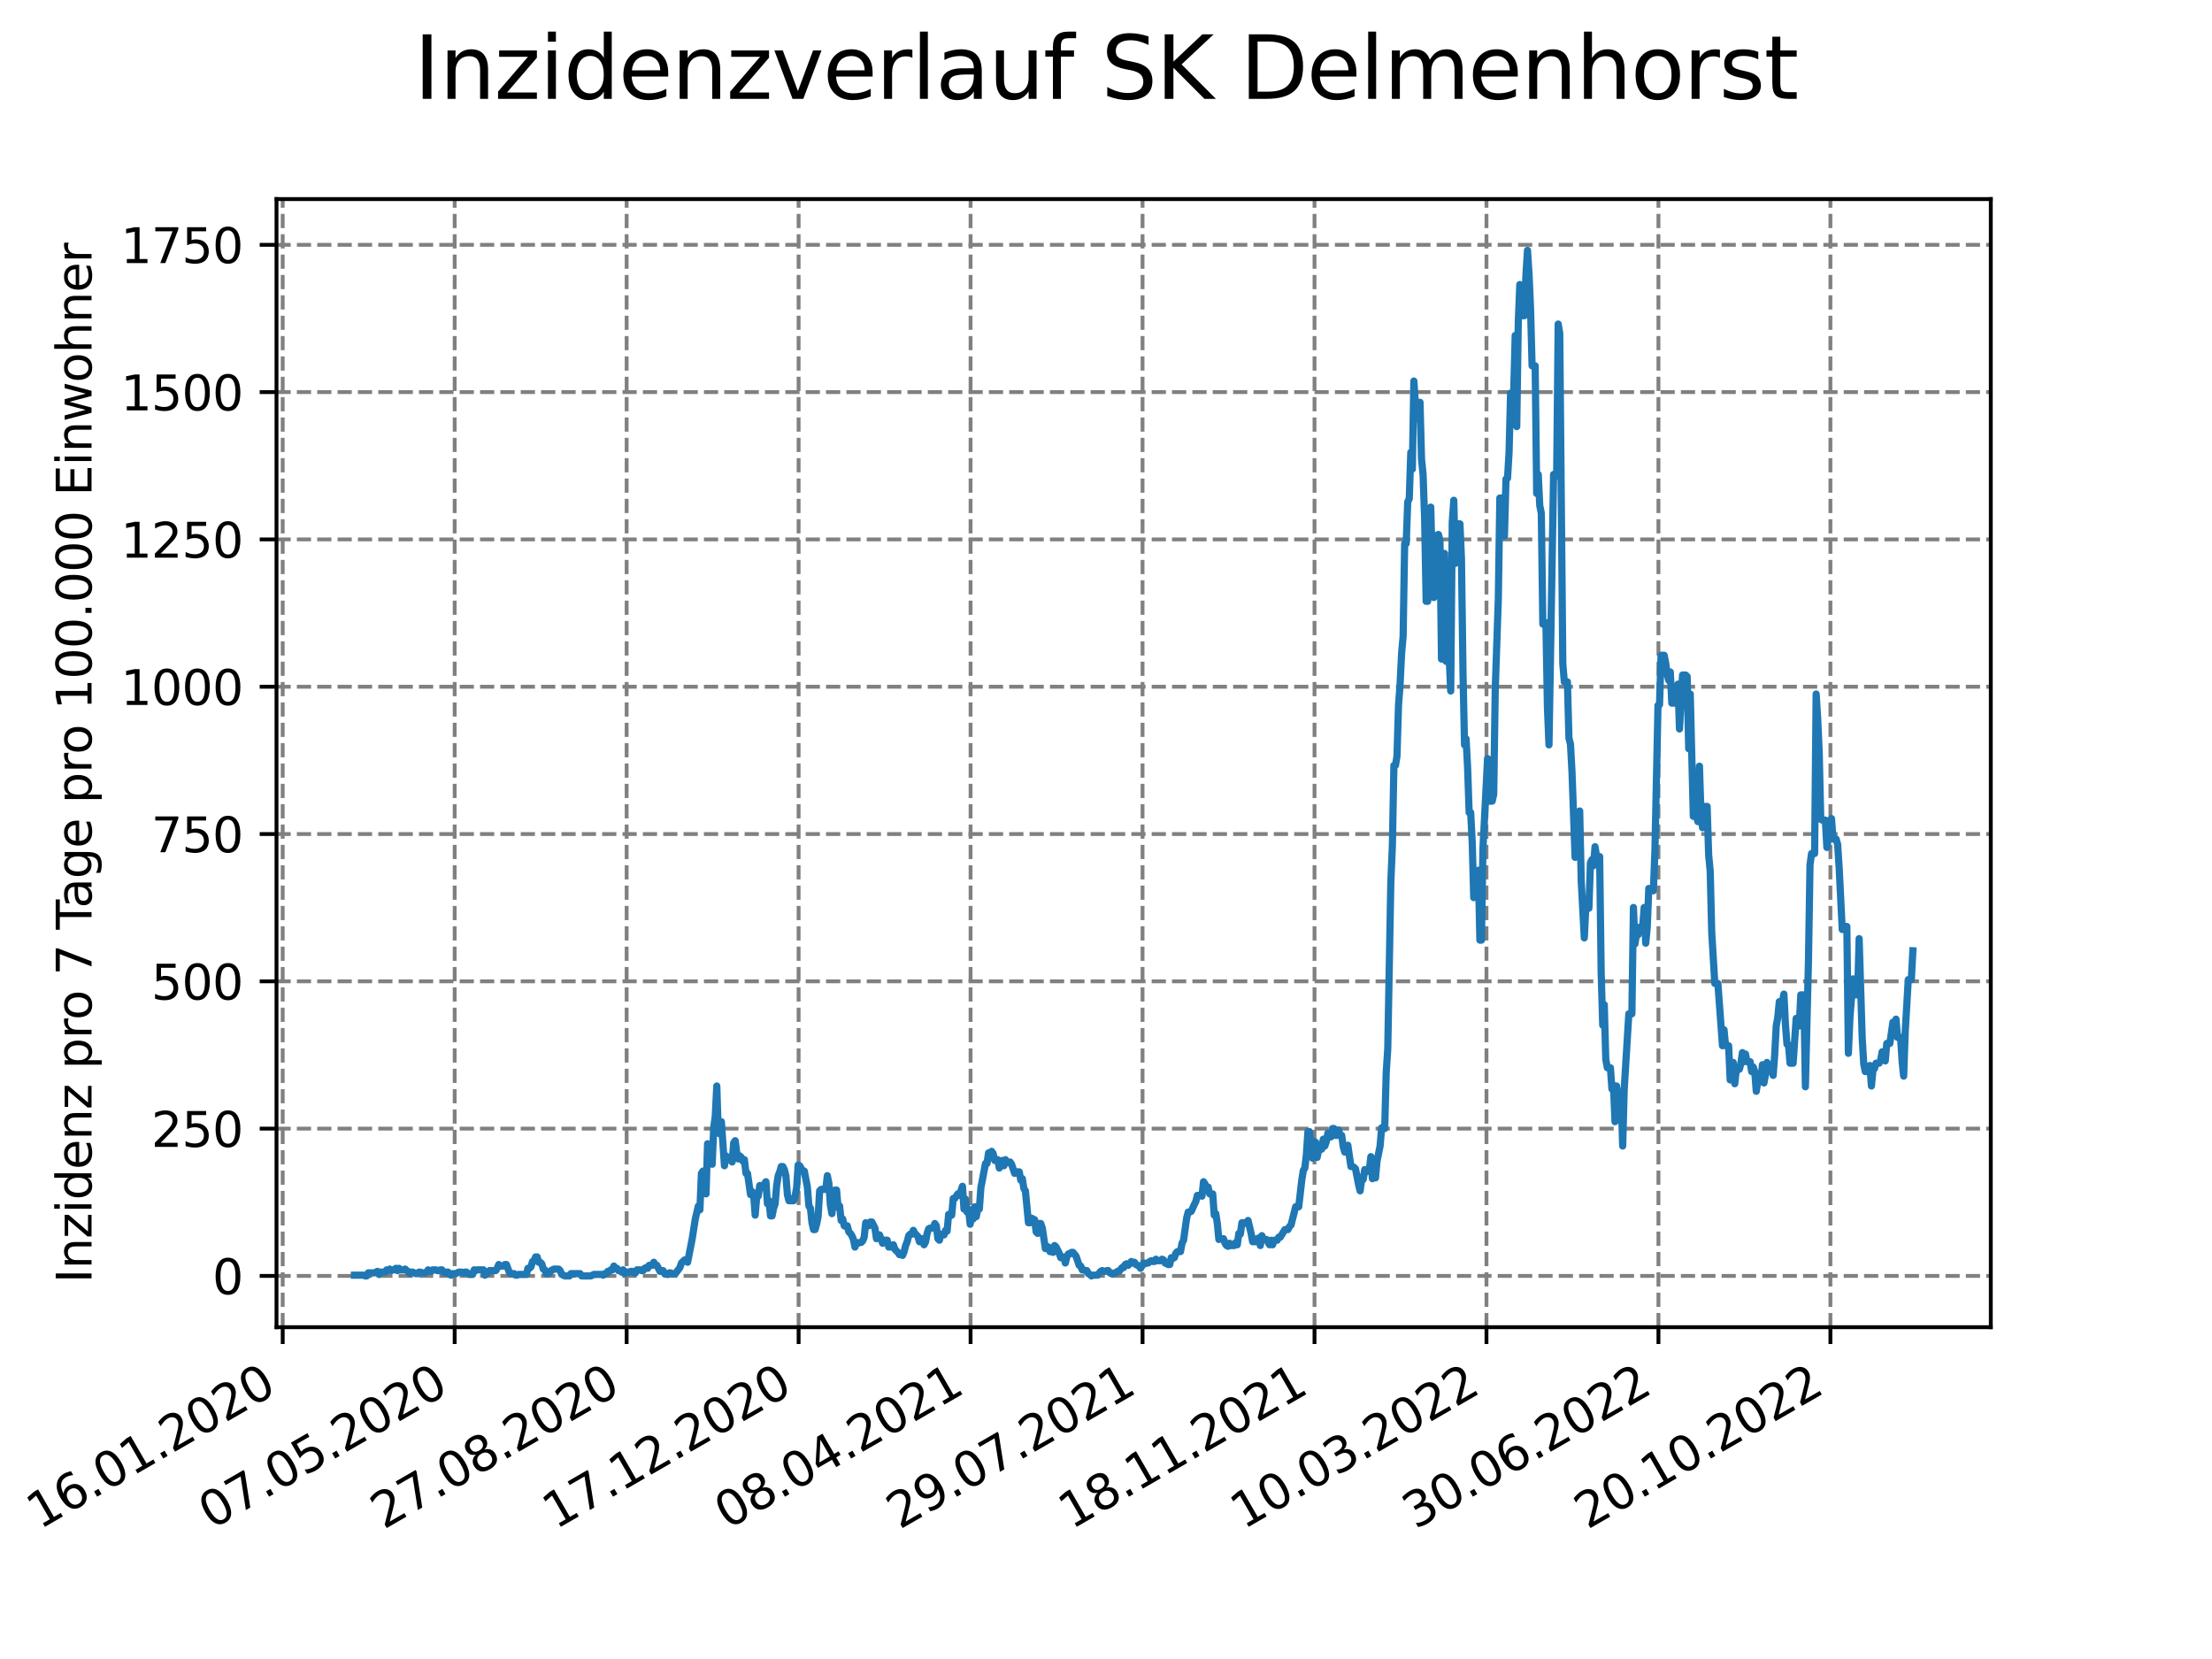 <?xml version="1.0" encoding="utf-8" standalone="no"?>
<!DOCTYPE svg PUBLIC "-//W3C//DTD SVG 1.1//EN"
  "http://www.w3.org/Graphics/SVG/1.1/DTD/svg11.dtd">
<svg xmlns:xlink="http://www.w3.org/1999/xlink" width="460.8pt" height="345.6pt" viewBox="0 0 460.8 345.6" xmlns="http://www.w3.org/2000/svg" version="1.1">
 <defs>
  <style type="text/css">*{stroke-linejoin: round; stroke-linecap: butt}</style>
 </defs>
 <g id="figure_1">
  <g id="patch_1">
   <path d="M 0 345.6 
L 460.8 345.6 
L 460.8 0 
L 0 0 
z
" style="fill: #ffffff"/>
  </g>
  <g id="axes_1">
   <g id="patch_2">
    <path d="M 57.6 276.48 
L 414.72 276.48 
L 414.72 41.472 
L 57.6 41.472 
z
" style="fill: #ffffff"/>
   </g>
   <g id="matplotlib.axis_1">
    <g id="xtick_1">
     <g id="line2d_1">
      <path d="M 58.893 276.48 
L 58.893 41.472 
" clip-path="url(#p936c7d62c9)" style="fill: none; stroke-dasharray: 2.96,1.28; stroke-dashoffset: 0; stroke: #808080; stroke-width: 0.8"/>
     </g>
     <g id="line2d_2">
      <defs>
       <path id="meb4034db98" d="M 0 0 
L 0 3.5 
" style="stroke: #000000; stroke-width: 0.8"/>
      </defs>
      <g>
       <use xlink:href="#meb4034db98" x="58.893" y="276.48" style="stroke: #000000; stroke-width: 0.8"/>
      </g>
     </g>
     <g id="text_1">
      <!-- 16.01.2020 -->
      <g transform="translate(8.268 318.689) rotate(-30) scale(0.1 -0.1)">
       <defs>
        <path id="DejaVuSans-31" d="M 794 531 
L 1825 531 
L 1825 4091 
L 703 3866 
L 703 4441 
L 1819 4666 
L 2450 4666 
L 2450 531 
L 3481 531 
L 3481 0 
L 794 0 
L 794 531 
z
" transform="scale(0.016)"/>
        <path id="DejaVuSans-36" d="M 2113 2584 
Q 1688 2584 1439 2293 
Q 1191 2003 1191 1497 
Q 1191 994 1439 701 
Q 1688 409 2113 409 
Q 2538 409 2786 701 
Q 3034 994 3034 1497 
Q 3034 2003 2786 2293 
Q 2538 2584 2113 2584 
z
M 3366 4563 
L 3366 3988 
Q 3128 4100 2886 4159 
Q 2644 4219 2406 4219 
Q 1781 4219 1451 3797 
Q 1122 3375 1075 2522 
Q 1259 2794 1537 2939 
Q 1816 3084 2150 3084 
Q 2853 3084 3261 2657 
Q 3669 2231 3669 1497 
Q 3669 778 3244 343 
Q 2819 -91 2113 -91 
Q 1303 -91 875 529 
Q 447 1150 447 2328 
Q 447 3434 972 4092 
Q 1497 4750 2381 4750 
Q 2619 4750 2861 4703 
Q 3103 4656 3366 4563 
z
" transform="scale(0.016)"/>
        <path id="DejaVuSans-2e" d="M 684 794 
L 1344 794 
L 1344 0 
L 684 0 
L 684 794 
z
" transform="scale(0.016)"/>
        <path id="DejaVuSans-30" d="M 2034 4250 
Q 1547 4250 1301 3770 
Q 1056 3291 1056 2328 
Q 1056 1369 1301 889 
Q 1547 409 2034 409 
Q 2525 409 2770 889 
Q 3016 1369 3016 2328 
Q 3016 3291 2770 3770 
Q 2525 4250 2034 4250 
z
M 2034 4750 
Q 2819 4750 3233 4129 
Q 3647 3509 3647 2328 
Q 3647 1150 3233 529 
Q 2819 -91 2034 -91 
Q 1250 -91 836 529 
Q 422 1150 422 2328 
Q 422 3509 836 4129 
Q 1250 4750 2034 4750 
z
" transform="scale(0.016)"/>
        <path id="DejaVuSans-32" d="M 1228 531 
L 3431 531 
L 3431 0 
L 469 0 
L 469 531 
Q 828 903 1448 1529 
Q 2069 2156 2228 2338 
Q 2531 2678 2651 2914 
Q 2772 3150 2772 3378 
Q 2772 3750 2511 3984 
Q 2250 4219 1831 4219 
Q 1534 4219 1204 4116 
Q 875 4013 500 3803 
L 500 4441 
Q 881 4594 1212 4672 
Q 1544 4750 1819 4750 
Q 2544 4750 2975 4387 
Q 3406 4025 3406 3419 
Q 3406 3131 3298 2873 
Q 3191 2616 2906 2266 
Q 2828 2175 2409 1742 
Q 1991 1309 1228 531 
z
" transform="scale(0.016)"/>
       </defs>
       <use xlink:href="#DejaVuSans-31"/>
       <use xlink:href="#DejaVuSans-36" x="63.623"/>
       <use xlink:href="#DejaVuSans-2e" x="127.246"/>
       <use xlink:href="#DejaVuSans-30" x="159.033"/>
       <use xlink:href="#DejaVuSans-31" x="222.656"/>
       <use xlink:href="#DejaVuSans-2e" x="286.279"/>
       <use xlink:href="#DejaVuSans-32" x="318.066"/>
       <use xlink:href="#DejaVuSans-30" x="381.689"/>
       <use xlink:href="#DejaVuSans-32" x="445.312"/>
       <use xlink:href="#DejaVuSans-30" x="508.936"/>
      </g>
     </g>
    </g>
    <g id="xtick_2">
     <g id="line2d_3">
      <path d="M 94.717 276.48 
L 94.717 41.472 
" clip-path="url(#p936c7d62c9)" style="fill: none; stroke-dasharray: 2.96,1.28; stroke-dashoffset: 0; stroke: #808080; stroke-width: 0.8"/>
     </g>
     <g id="line2d_4">
      <g>
       <use xlink:href="#meb4034db98" x="94.717" y="276.48" style="stroke: #000000; stroke-width: 0.8"/>
      </g>
     </g>
     <g id="text_2">
      <!-- 07.05.2020 -->
      <g transform="translate(44.091 318.689) rotate(-30) scale(0.1 -0.1)">
       <defs>
        <path id="DejaVuSans-37" d="M 525 4666 
L 3525 4666 
L 3525 4397 
L 1831 0 
L 1172 0 
L 2766 4134 
L 525 4134 
L 525 4666 
z
" transform="scale(0.016)"/>
        <path id="DejaVuSans-35" d="M 691 4666 
L 3169 4666 
L 3169 4134 
L 1269 4134 
L 1269 2991 
Q 1406 3038 1543 3061 
Q 1681 3084 1819 3084 
Q 2600 3084 3056 2656 
Q 3513 2228 3513 1497 
Q 3513 744 3044 326 
Q 2575 -91 1722 -91 
Q 1428 -91 1123 -41 
Q 819 9 494 109 
L 494 744 
Q 775 591 1075 516 
Q 1375 441 1709 441 
Q 2250 441 2565 725 
Q 2881 1009 2881 1497 
Q 2881 1984 2565 2268 
Q 2250 2553 1709 2553 
Q 1456 2553 1204 2497 
Q 953 2441 691 2322 
L 691 4666 
z
" transform="scale(0.016)"/>
       </defs>
       <use xlink:href="#DejaVuSans-30"/>
       <use xlink:href="#DejaVuSans-37" x="63.623"/>
       <use xlink:href="#DejaVuSans-2e" x="127.246"/>
       <use xlink:href="#DejaVuSans-30" x="159.033"/>
       <use xlink:href="#DejaVuSans-35" x="222.656"/>
       <use xlink:href="#DejaVuSans-2e" x="286.279"/>
       <use xlink:href="#DejaVuSans-32" x="318.066"/>
       <use xlink:href="#DejaVuSans-30" x="381.689"/>
       <use xlink:href="#DejaVuSans-32" x="445.312"/>
       <use xlink:href="#DejaVuSans-30" x="508.936"/>
      </g>
     </g>
    </g>
    <g id="xtick_3">
     <g id="line2d_5">
      <path d="M 130.541 276.48 
L 130.541 41.472 
" clip-path="url(#p936c7d62c9)" style="fill: none; stroke-dasharray: 2.96,1.28; stroke-dashoffset: 0; stroke: #808080; stroke-width: 0.8"/>
     </g>
     <g id="line2d_6">
      <g>
       <use xlink:href="#meb4034db98" x="130.541" y="276.48" style="stroke: #000000; stroke-width: 0.8"/>
      </g>
     </g>
     <g id="text_3">
      <!-- 27.08.2020 -->
      <g transform="translate(79.915 318.689) rotate(-30) scale(0.1 -0.1)">
       <defs>
        <path id="DejaVuSans-38" d="M 2034 2216 
Q 1584 2216 1326 1975 
Q 1069 1734 1069 1313 
Q 1069 891 1326 650 
Q 1584 409 2034 409 
Q 2484 409 2743 651 
Q 3003 894 3003 1313 
Q 3003 1734 2745 1975 
Q 2488 2216 2034 2216 
z
M 1403 2484 
Q 997 2584 770 2862 
Q 544 3141 544 3541 
Q 544 4100 942 4425 
Q 1341 4750 2034 4750 
Q 2731 4750 3128 4425 
Q 3525 4100 3525 3541 
Q 3525 3141 3298 2862 
Q 3072 2584 2669 2484 
Q 3125 2378 3379 2068 
Q 3634 1759 3634 1313 
Q 3634 634 3220 271 
Q 2806 -91 2034 -91 
Q 1263 -91 848 271 
Q 434 634 434 1313 
Q 434 1759 690 2068 
Q 947 2378 1403 2484 
z
M 1172 3481 
Q 1172 3119 1398 2916 
Q 1625 2713 2034 2713 
Q 2441 2713 2670 2916 
Q 2900 3119 2900 3481 
Q 2900 3844 2670 4047 
Q 2441 4250 2034 4250 
Q 1625 4250 1398 4047 
Q 1172 3844 1172 3481 
z
" transform="scale(0.016)"/>
       </defs>
       <use xlink:href="#DejaVuSans-32"/>
       <use xlink:href="#DejaVuSans-37" x="63.623"/>
       <use xlink:href="#DejaVuSans-2e" x="127.246"/>
       <use xlink:href="#DejaVuSans-30" x="159.033"/>
       <use xlink:href="#DejaVuSans-38" x="222.656"/>
       <use xlink:href="#DejaVuSans-2e" x="286.279"/>
       <use xlink:href="#DejaVuSans-32" x="318.066"/>
       <use xlink:href="#DejaVuSans-30" x="381.689"/>
       <use xlink:href="#DejaVuSans-32" x="445.312"/>
       <use xlink:href="#DejaVuSans-30" x="508.936"/>
      </g>
     </g>
    </g>
    <g id="xtick_4">
     <g id="line2d_7">
      <path d="M 166.365 276.48 
L 166.365 41.472 
" clip-path="url(#p936c7d62c9)" style="fill: none; stroke-dasharray: 2.96,1.28; stroke-dashoffset: 0; stroke: #808080; stroke-width: 0.8"/>
     </g>
     <g id="line2d_8">
      <g>
       <use xlink:href="#meb4034db98" x="166.365" y="276.48" style="stroke: #000000; stroke-width: 0.8"/>
      </g>
     </g>
     <g id="text_4">
      <!-- 17.12.2020 -->
      <g transform="translate(115.739 318.689) rotate(-30) scale(0.1 -0.1)">
       <use xlink:href="#DejaVuSans-31"/>
       <use xlink:href="#DejaVuSans-37" x="63.623"/>
       <use xlink:href="#DejaVuSans-2e" x="127.246"/>
       <use xlink:href="#DejaVuSans-31" x="159.033"/>
       <use xlink:href="#DejaVuSans-32" x="222.656"/>
       <use xlink:href="#DejaVuSans-2e" x="286.279"/>
       <use xlink:href="#DejaVuSans-32" x="318.066"/>
       <use xlink:href="#DejaVuSans-30" x="381.689"/>
       <use xlink:href="#DejaVuSans-32" x="445.312"/>
       <use xlink:href="#DejaVuSans-30" x="508.936"/>
      </g>
     </g>
    </g>
    <g id="xtick_5">
     <g id="line2d_9">
      <path d="M 202.189 276.48 
L 202.189 41.472 
" clip-path="url(#p936c7d62c9)" style="fill: none; stroke-dasharray: 2.96,1.28; stroke-dashoffset: 0; stroke: #808080; stroke-width: 0.8"/>
     </g>
     <g id="line2d_10">
      <g>
       <use xlink:href="#meb4034db98" x="202.189" y="276.48" style="stroke: #000000; stroke-width: 0.8"/>
      </g>
     </g>
     <g id="text_5">
      <!-- 08.04.2021 -->
      <g transform="translate(151.563 318.689) rotate(-30) scale(0.1 -0.1)">
       <defs>
        <path id="DejaVuSans-34" d="M 2419 4116 
L 825 1625 
L 2419 1625 
L 2419 4116 
z
M 2253 4666 
L 3047 4666 
L 3047 1625 
L 3713 1625 
L 3713 1100 
L 3047 1100 
L 3047 0 
L 2419 0 
L 2419 1100 
L 313 1100 
L 313 1709 
L 2253 4666 
z
" transform="scale(0.016)"/>
       </defs>
       <use xlink:href="#DejaVuSans-30"/>
       <use xlink:href="#DejaVuSans-38" x="63.623"/>
       <use xlink:href="#DejaVuSans-2e" x="127.246"/>
       <use xlink:href="#DejaVuSans-30" x="159.033"/>
       <use xlink:href="#DejaVuSans-34" x="222.656"/>
       <use xlink:href="#DejaVuSans-2e" x="286.279"/>
       <use xlink:href="#DejaVuSans-32" x="318.066"/>
       <use xlink:href="#DejaVuSans-30" x="381.689"/>
       <use xlink:href="#DejaVuSans-32" x="445.312"/>
       <use xlink:href="#DejaVuSans-31" x="508.936"/>
      </g>
     </g>
    </g>
    <g id="xtick_6">
     <g id="line2d_11">
      <path d="M 238.013 276.48 
L 238.013 41.472 
" clip-path="url(#p936c7d62c9)" style="fill: none; stroke-dasharray: 2.96,1.28; stroke-dashoffset: 0; stroke: #808080; stroke-width: 0.8"/>
     </g>
     <g id="line2d_12">
      <g>
       <use xlink:href="#meb4034db98" x="238.013" y="276.48" style="stroke: #000000; stroke-width: 0.8"/>
      </g>
     </g>
     <g id="text_6">
      <!-- 29.07.2021 -->
      <g transform="translate(187.387 318.689) rotate(-30) scale(0.1 -0.1)">
       <defs>
        <path id="DejaVuSans-39" d="M 703 97 
L 703 672 
Q 941 559 1184 500 
Q 1428 441 1663 441 
Q 2288 441 2617 861 
Q 2947 1281 2994 2138 
Q 2813 1869 2534 1725 
Q 2256 1581 1919 1581 
Q 1219 1581 811 2004 
Q 403 2428 403 3163 
Q 403 3881 828 4315 
Q 1253 4750 1959 4750 
Q 2769 4750 3195 4129 
Q 3622 3509 3622 2328 
Q 3622 1225 3098 567 
Q 2575 -91 1691 -91 
Q 1453 -91 1209 -44 
Q 966 3 703 97 
z
M 1959 2075 
Q 2384 2075 2632 2365 
Q 2881 2656 2881 3163 
Q 2881 3666 2632 3958 
Q 2384 4250 1959 4250 
Q 1534 4250 1286 3958 
Q 1038 3666 1038 3163 
Q 1038 2656 1286 2365 
Q 1534 2075 1959 2075 
z
" transform="scale(0.016)"/>
       </defs>
       <use xlink:href="#DejaVuSans-32"/>
       <use xlink:href="#DejaVuSans-39" x="63.623"/>
       <use xlink:href="#DejaVuSans-2e" x="127.246"/>
       <use xlink:href="#DejaVuSans-30" x="159.033"/>
       <use xlink:href="#DejaVuSans-37" x="222.656"/>
       <use xlink:href="#DejaVuSans-2e" x="286.279"/>
       <use xlink:href="#DejaVuSans-32" x="318.066"/>
       <use xlink:href="#DejaVuSans-30" x="381.689"/>
       <use xlink:href="#DejaVuSans-32" x="445.312"/>
       <use xlink:href="#DejaVuSans-31" x="508.936"/>
      </g>
     </g>
    </g>
    <g id="xtick_7">
     <g id="line2d_13">
      <path d="M 273.836 276.48 
L 273.836 41.472 
" clip-path="url(#p936c7d62c9)" style="fill: none; stroke-dasharray: 2.96,1.28; stroke-dashoffset: 0; stroke: #808080; stroke-width: 0.8"/>
     </g>
     <g id="line2d_14">
      <g>
       <use xlink:href="#meb4034db98" x="273.836" y="276.48" style="stroke: #000000; stroke-width: 0.8"/>
      </g>
     </g>
     <g id="text_7">
      <!-- 18.11.2021 -->
      <g transform="translate(223.211 318.689) rotate(-30) scale(0.1 -0.1)">
       <use xlink:href="#DejaVuSans-31"/>
       <use xlink:href="#DejaVuSans-38" x="63.623"/>
       <use xlink:href="#DejaVuSans-2e" x="127.246"/>
       <use xlink:href="#DejaVuSans-31" x="159.033"/>
       <use xlink:href="#DejaVuSans-31" x="222.656"/>
       <use xlink:href="#DejaVuSans-2e" x="286.279"/>
       <use xlink:href="#DejaVuSans-32" x="318.066"/>
       <use xlink:href="#DejaVuSans-30" x="381.689"/>
       <use xlink:href="#DejaVuSans-32" x="445.312"/>
       <use xlink:href="#DejaVuSans-31" x="508.936"/>
      </g>
     </g>
    </g>
    <g id="xtick_8">
     <g id="line2d_15">
      <path d="M 309.66 276.48 
L 309.66 41.472 
" clip-path="url(#p936c7d62c9)" style="fill: none; stroke-dasharray: 2.96,1.28; stroke-dashoffset: 0; stroke: #808080; stroke-width: 0.8"/>
     </g>
     <g id="line2d_16">
      <g>
       <use xlink:href="#meb4034db98" x="309.66" y="276.48" style="stroke: #000000; stroke-width: 0.8"/>
      </g>
     </g>
     <g id="text_8">
      <!-- 10.03.2022 -->
      <g transform="translate(259.035 318.689) rotate(-30) scale(0.1 -0.1)">
       <defs>
        <path id="DejaVuSans-33" d="M 2597 2516 
Q 3050 2419 3304 2112 
Q 3559 1806 3559 1356 
Q 3559 666 3084 287 
Q 2609 -91 1734 -91 
Q 1441 -91 1130 -33 
Q 819 25 488 141 
L 488 750 
Q 750 597 1062 519 
Q 1375 441 1716 441 
Q 2309 441 2620 675 
Q 2931 909 2931 1356 
Q 2931 1769 2642 2001 
Q 2353 2234 1838 2234 
L 1294 2234 
L 1294 2753 
L 1863 2753 
Q 2328 2753 2575 2939 
Q 2822 3125 2822 3475 
Q 2822 3834 2567 4026 
Q 2313 4219 1838 4219 
Q 1578 4219 1281 4162 
Q 984 4106 628 3988 
L 628 4550 
Q 988 4650 1302 4700 
Q 1616 4750 1894 4750 
Q 2613 4750 3031 4423 
Q 3450 4097 3450 3541 
Q 3450 3153 3228 2886 
Q 3006 2619 2597 2516 
z
" transform="scale(0.016)"/>
       </defs>
       <use xlink:href="#DejaVuSans-31"/>
       <use xlink:href="#DejaVuSans-30" x="63.623"/>
       <use xlink:href="#DejaVuSans-2e" x="127.246"/>
       <use xlink:href="#DejaVuSans-30" x="159.033"/>
       <use xlink:href="#DejaVuSans-33" x="222.656"/>
       <use xlink:href="#DejaVuSans-2e" x="286.279"/>
       <use xlink:href="#DejaVuSans-32" x="318.066"/>
       <use xlink:href="#DejaVuSans-30" x="381.689"/>
       <use xlink:href="#DejaVuSans-32" x="445.312"/>
       <use xlink:href="#DejaVuSans-32" x="508.936"/>
      </g>
     </g>
    </g>
    <g id="xtick_9">
     <g id="line2d_17">
      <path d="M 345.484 276.48 
L 345.484 41.472 
" clip-path="url(#p936c7d62c9)" style="fill: none; stroke-dasharray: 2.96,1.28; stroke-dashoffset: 0; stroke: #808080; stroke-width: 0.8"/>
     </g>
     <g id="line2d_18">
      <g>
       <use xlink:href="#meb4034db98" x="345.484" y="276.48" style="stroke: #000000; stroke-width: 0.8"/>
      </g>
     </g>
     <g id="text_9">
      <!-- 30.06.2022 -->
      <g transform="translate(294.859 318.689) rotate(-30) scale(0.1 -0.1)">
       <use xlink:href="#DejaVuSans-33"/>
       <use xlink:href="#DejaVuSans-30" x="63.623"/>
       <use xlink:href="#DejaVuSans-2e" x="127.246"/>
       <use xlink:href="#DejaVuSans-30" x="159.033"/>
       <use xlink:href="#DejaVuSans-36" x="222.656"/>
       <use xlink:href="#DejaVuSans-2e" x="286.279"/>
       <use xlink:href="#DejaVuSans-32" x="318.066"/>
       <use xlink:href="#DejaVuSans-30" x="381.689"/>
       <use xlink:href="#DejaVuSans-32" x="445.312"/>
       <use xlink:href="#DejaVuSans-32" x="508.936"/>
      </g>
     </g>
    </g>
    <g id="xtick_10">
     <g id="line2d_19">
      <path d="M 381.308 276.48 
L 381.308 41.472 
" clip-path="url(#p936c7d62c9)" style="fill: none; stroke-dasharray: 2.96,1.28; stroke-dashoffset: 0; stroke: #808080; stroke-width: 0.8"/>
     </g>
     <g id="line2d_20">
      <g>
       <use xlink:href="#meb4034db98" x="381.308" y="276.48" style="stroke: #000000; stroke-width: 0.8"/>
      </g>
     </g>
     <g id="text_10">
      <!-- 20.10.2022 -->
      <g transform="translate(330.683 318.689) rotate(-30) scale(0.1 -0.1)">
       <use xlink:href="#DejaVuSans-32"/>
       <use xlink:href="#DejaVuSans-30" x="63.623"/>
       <use xlink:href="#DejaVuSans-2e" x="127.246"/>
       <use xlink:href="#DejaVuSans-31" x="159.033"/>
       <use xlink:href="#DejaVuSans-30" x="222.656"/>
       <use xlink:href="#DejaVuSans-2e" x="286.279"/>
       <use xlink:href="#DejaVuSans-32" x="318.066"/>
       <use xlink:href="#DejaVuSans-30" x="381.689"/>
       <use xlink:href="#DejaVuSans-32" x="445.312"/>
       <use xlink:href="#DejaVuSans-32" x="508.936"/>
      </g>
     </g>
    </g>
   </g>
   <g id="matplotlib.axis_2">
    <g id="ytick_1">
     <g id="line2d_21">
      <path d="M 57.6 265.798 
L 414.72 265.798 
" clip-path="url(#p936c7d62c9)" style="fill: none; stroke-dasharray: 2.96,1.28; stroke-dashoffset: 0; stroke: #808080; stroke-width: 0.8"/>
     </g>
     <g id="line2d_22">
      <defs>
       <path id="m37b10c570d" d="M 0 0 
L -3.5 0 
" style="stroke: #000000; stroke-width: 0.8"/>
      </defs>
      <g>
       <use xlink:href="#m37b10c570d" x="57.6" y="265.798" style="stroke: #000000; stroke-width: 0.8"/>
      </g>
     </g>
     <g id="text_11">
      <!-- 0 -->
      <g transform="translate(44.237 269.597) scale(0.1 -0.1)">
       <use xlink:href="#DejaVuSans-30"/>
      </g>
     </g>
    </g>
    <g id="ytick_2">
     <g id="line2d_23">
      <path d="M 57.6 235.113 
L 414.72 235.113 
" clip-path="url(#p936c7d62c9)" style="fill: none; stroke-dasharray: 2.96,1.28; stroke-dashoffset: 0; stroke: #808080; stroke-width: 0.8"/>
     </g>
     <g id="line2d_24">
      <g>
       <use xlink:href="#m37b10c570d" x="57.6" y="235.113" style="stroke: #000000; stroke-width: 0.8"/>
      </g>
     </g>
     <g id="text_12">
      <!-- 250 -->
      <g transform="translate(31.512 238.912) scale(0.1 -0.1)">
       <use xlink:href="#DejaVuSans-32"/>
       <use xlink:href="#DejaVuSans-35" x="63.623"/>
       <use xlink:href="#DejaVuSans-30" x="127.246"/>
      </g>
     </g>
    </g>
    <g id="ytick_3">
     <g id="line2d_25">
      <path d="M 57.6 204.427 
L 414.72 204.427 
" clip-path="url(#p936c7d62c9)" style="fill: none; stroke-dasharray: 2.96,1.28; stroke-dashoffset: 0; stroke: #808080; stroke-width: 0.8"/>
     </g>
     <g id="line2d_26">
      <g>
       <use xlink:href="#m37b10c570d" x="57.6" y="204.427" style="stroke: #000000; stroke-width: 0.8"/>
      </g>
     </g>
     <g id="text_13">
      <!-- 500 -->
      <g transform="translate(31.512 208.227) scale(0.1 -0.1)">
       <use xlink:href="#DejaVuSans-35"/>
       <use xlink:href="#DejaVuSans-30" x="63.623"/>
       <use xlink:href="#DejaVuSans-30" x="127.246"/>
      </g>
     </g>
    </g>
    <g id="ytick_4">
     <g id="line2d_27">
      <path d="M 57.6 173.742 
L 414.72 173.742 
" clip-path="url(#p936c7d62c9)" style="fill: none; stroke-dasharray: 2.96,1.28; stroke-dashoffset: 0; stroke: #808080; stroke-width: 0.8"/>
     </g>
     <g id="line2d_28">
      <g>
       <use xlink:href="#m37b10c570d" x="57.6" y="173.742" style="stroke: #000000; stroke-width: 0.8"/>
      </g>
     </g>
     <g id="text_14">
      <!-- 750 -->
      <g transform="translate(31.512 177.542) scale(0.1 -0.1)">
       <use xlink:href="#DejaVuSans-37"/>
       <use xlink:href="#DejaVuSans-35" x="63.623"/>
       <use xlink:href="#DejaVuSans-30" x="127.246"/>
      </g>
     </g>
    </g>
    <g id="ytick_5">
     <g id="line2d_29">
      <path d="M 57.6 143.057 
L 414.72 143.057 
" clip-path="url(#p936c7d62c9)" style="fill: none; stroke-dasharray: 2.96,1.28; stroke-dashoffset: 0; stroke: #808080; stroke-width: 0.8"/>
     </g>
     <g id="line2d_30">
      <g>
       <use xlink:href="#m37b10c570d" x="57.6" y="143.057" style="stroke: #000000; stroke-width: 0.8"/>
      </g>
     </g>
     <g id="text_15">
      <!-- 1000 -->
      <g transform="translate(25.15 146.856) scale(0.1 -0.1)">
       <use xlink:href="#DejaVuSans-31"/>
       <use xlink:href="#DejaVuSans-30" x="63.623"/>
       <use xlink:href="#DejaVuSans-30" x="127.246"/>
       <use xlink:href="#DejaVuSans-30" x="190.869"/>
      </g>
     </g>
    </g>
    <g id="ytick_6">
     <g id="line2d_31">
      <path d="M 57.6 112.372 
L 414.72 112.372 
" clip-path="url(#p936c7d62c9)" style="fill: none; stroke-dasharray: 2.96,1.28; stroke-dashoffset: 0; stroke: #808080; stroke-width: 0.8"/>
     </g>
     <g id="line2d_32">
      <g>
       <use xlink:href="#m37b10c570d" x="57.6" y="112.372" style="stroke: #000000; stroke-width: 0.8"/>
      </g>
     </g>
     <g id="text_16">
      <!-- 1250 -->
      <g transform="translate(25.15 116.171) scale(0.1 -0.1)">
       <use xlink:href="#DejaVuSans-31"/>
       <use xlink:href="#DejaVuSans-32" x="63.623"/>
       <use xlink:href="#DejaVuSans-35" x="127.246"/>
       <use xlink:href="#DejaVuSans-30" x="190.869"/>
      </g>
     </g>
    </g>
    <g id="ytick_7">
     <g id="line2d_33">
      <path d="M 57.6 81.687 
L 414.72 81.687 
" clip-path="url(#p936c7d62c9)" style="fill: none; stroke-dasharray: 2.96,1.28; stroke-dashoffset: 0; stroke: #808080; stroke-width: 0.8"/>
     </g>
     <g id="line2d_34">
      <g>
       <use xlink:href="#m37b10c570d" x="57.6" y="81.687" style="stroke: #000000; stroke-width: 0.8"/>
      </g>
     </g>
     <g id="text_17">
      <!-- 1500 -->
      <g transform="translate(25.15 85.486) scale(0.1 -0.1)">
       <use xlink:href="#DejaVuSans-31"/>
       <use xlink:href="#DejaVuSans-35" x="63.623"/>
       <use xlink:href="#DejaVuSans-30" x="127.246"/>
       <use xlink:href="#DejaVuSans-30" x="190.869"/>
      </g>
     </g>
    </g>
    <g id="ytick_8">
     <g id="line2d_35">
      <path d="M 57.6 51.002 
L 414.72 51.002 
" clip-path="url(#p936c7d62c9)" style="fill: none; stroke-dasharray: 2.96,1.28; stroke-dashoffset: 0; stroke: #808080; stroke-width: 0.8"/>
     </g>
     <g id="line2d_36">
      <g>
       <use xlink:href="#m37b10c570d" x="57.6" y="51.002" style="stroke: #000000; stroke-width: 0.8"/>
      </g>
     </g>
     <g id="text_18">
      <!-- 1750 -->
      <g transform="translate(25.15 54.801) scale(0.1 -0.1)">
       <use xlink:href="#DejaVuSans-31"/>
       <use xlink:href="#DejaVuSans-37" x="63.623"/>
       <use xlink:href="#DejaVuSans-35" x="127.246"/>
       <use xlink:href="#DejaVuSans-30" x="190.869"/>
      </g>
     </g>
    </g>
    <g id="text_19">
     <!-- Inzidenz pro 7 Tage pro 100.000 Einwohner -->
     <g transform="translate(19.07 267.301) rotate(-90) scale(0.1 -0.1)">
      <defs>
       <path id="DejaVuSans-49" d="M 628 4666 
L 1259 4666 
L 1259 0 
L 628 0 
L 628 4666 
z
" transform="scale(0.016)"/>
       <path id="DejaVuSans-6e" d="M 3513 2113 
L 3513 0 
L 2938 0 
L 2938 2094 
Q 2938 2591 2744 2837 
Q 2550 3084 2163 3084 
Q 1697 3084 1428 2787 
Q 1159 2491 1159 1978 
L 1159 0 
L 581 0 
L 581 3500 
L 1159 3500 
L 1159 2956 
Q 1366 3272 1645 3428 
Q 1925 3584 2291 3584 
Q 2894 3584 3203 3211 
Q 3513 2838 3513 2113 
z
" transform="scale(0.016)"/>
       <path id="DejaVuSans-7a" d="M 353 3500 
L 3084 3500 
L 3084 2975 
L 922 459 
L 3084 459 
L 3084 0 
L 275 0 
L 275 525 
L 2438 3041 
L 353 3041 
L 353 3500 
z
" transform="scale(0.016)"/>
       <path id="DejaVuSans-69" d="M 603 3500 
L 1178 3500 
L 1178 0 
L 603 0 
L 603 3500 
z
M 603 4863 
L 1178 4863 
L 1178 4134 
L 603 4134 
L 603 4863 
z
" transform="scale(0.016)"/>
       <path id="DejaVuSans-64" d="M 2906 2969 
L 2906 4863 
L 3481 4863 
L 3481 0 
L 2906 0 
L 2906 525 
Q 2725 213 2448 61 
Q 2172 -91 1784 -91 
Q 1150 -91 751 415 
Q 353 922 353 1747 
Q 353 2572 751 3078 
Q 1150 3584 1784 3584 
Q 2172 3584 2448 3432 
Q 2725 3281 2906 2969 
z
M 947 1747 
Q 947 1113 1208 752 
Q 1469 391 1925 391 
Q 2381 391 2643 752 
Q 2906 1113 2906 1747 
Q 2906 2381 2643 2742 
Q 2381 3103 1925 3103 
Q 1469 3103 1208 2742 
Q 947 2381 947 1747 
z
" transform="scale(0.016)"/>
       <path id="DejaVuSans-65" d="M 3597 1894 
L 3597 1613 
L 953 1613 
Q 991 1019 1311 708 
Q 1631 397 2203 397 
Q 2534 397 2845 478 
Q 3156 559 3463 722 
L 3463 178 
Q 3153 47 2828 -22 
Q 2503 -91 2169 -91 
Q 1331 -91 842 396 
Q 353 884 353 1716 
Q 353 2575 817 3079 
Q 1281 3584 2069 3584 
Q 2775 3584 3186 3129 
Q 3597 2675 3597 1894 
z
M 3022 2063 
Q 3016 2534 2758 2815 
Q 2500 3097 2075 3097 
Q 1594 3097 1305 2825 
Q 1016 2553 972 2059 
L 3022 2063 
z
" transform="scale(0.016)"/>
       <path id="DejaVuSans-20" transform="scale(0.016)"/>
       <path id="DejaVuSans-70" d="M 1159 525 
L 1159 -1331 
L 581 -1331 
L 581 3500 
L 1159 3500 
L 1159 2969 
Q 1341 3281 1617 3432 
Q 1894 3584 2278 3584 
Q 2916 3584 3314 3078 
Q 3713 2572 3713 1747 
Q 3713 922 3314 415 
Q 2916 -91 2278 -91 
Q 1894 -91 1617 61 
Q 1341 213 1159 525 
z
M 3116 1747 
Q 3116 2381 2855 2742 
Q 2594 3103 2138 3103 
Q 1681 3103 1420 2742 
Q 1159 2381 1159 1747 
Q 1159 1113 1420 752 
Q 1681 391 2138 391 
Q 2594 391 2855 752 
Q 3116 1113 3116 1747 
z
" transform="scale(0.016)"/>
       <path id="DejaVuSans-72" d="M 2631 2963 
Q 2534 3019 2420 3045 
Q 2306 3072 2169 3072 
Q 1681 3072 1420 2755 
Q 1159 2438 1159 1844 
L 1159 0 
L 581 0 
L 581 3500 
L 1159 3500 
L 1159 2956 
Q 1341 3275 1631 3429 
Q 1922 3584 2338 3584 
Q 2397 3584 2469 3576 
Q 2541 3569 2628 3553 
L 2631 2963 
z
" transform="scale(0.016)"/>
       <path id="DejaVuSans-6f" d="M 1959 3097 
Q 1497 3097 1228 2736 
Q 959 2375 959 1747 
Q 959 1119 1226 758 
Q 1494 397 1959 397 
Q 2419 397 2687 759 
Q 2956 1122 2956 1747 
Q 2956 2369 2687 2733 
Q 2419 3097 1959 3097 
z
M 1959 3584 
Q 2709 3584 3137 3096 
Q 3566 2609 3566 1747 
Q 3566 888 3137 398 
Q 2709 -91 1959 -91 
Q 1206 -91 779 398 
Q 353 888 353 1747 
Q 353 2609 779 3096 
Q 1206 3584 1959 3584 
z
" transform="scale(0.016)"/>
       <path id="DejaVuSans-54" d="M -19 4666 
L 3928 4666 
L 3928 4134 
L 2272 4134 
L 2272 0 
L 1638 0 
L 1638 4134 
L -19 4134 
L -19 4666 
z
" transform="scale(0.016)"/>
       <path id="DejaVuSans-61" d="M 2194 1759 
Q 1497 1759 1228 1600 
Q 959 1441 959 1056 
Q 959 750 1161 570 
Q 1363 391 1709 391 
Q 2188 391 2477 730 
Q 2766 1069 2766 1631 
L 2766 1759 
L 2194 1759 
z
M 3341 1997 
L 3341 0 
L 2766 0 
L 2766 531 
Q 2569 213 2275 61 
Q 1981 -91 1556 -91 
Q 1019 -91 701 211 
Q 384 513 384 1019 
Q 384 1609 779 1909 
Q 1175 2209 1959 2209 
L 2766 2209 
L 2766 2266 
Q 2766 2663 2505 2880 
Q 2244 3097 1772 3097 
Q 1472 3097 1187 3025 
Q 903 2953 641 2809 
L 641 3341 
Q 956 3463 1253 3523 
Q 1550 3584 1831 3584 
Q 2591 3584 2966 3190 
Q 3341 2797 3341 1997 
z
" transform="scale(0.016)"/>
       <path id="DejaVuSans-67" d="M 2906 1791 
Q 2906 2416 2648 2759 
Q 2391 3103 1925 3103 
Q 1463 3103 1205 2759 
Q 947 2416 947 1791 
Q 947 1169 1205 825 
Q 1463 481 1925 481 
Q 2391 481 2648 825 
Q 2906 1169 2906 1791 
z
M 3481 434 
Q 3481 -459 3084 -895 
Q 2688 -1331 1869 -1331 
Q 1566 -1331 1297 -1286 
Q 1028 -1241 775 -1147 
L 775 -588 
Q 1028 -725 1275 -790 
Q 1522 -856 1778 -856 
Q 2344 -856 2625 -561 
Q 2906 -266 2906 331 
L 2906 616 
Q 2728 306 2450 153 
Q 2172 0 1784 0 
Q 1141 0 747 490 
Q 353 981 353 1791 
Q 353 2603 747 3093 
Q 1141 3584 1784 3584 
Q 2172 3584 2450 3431 
Q 2728 3278 2906 2969 
L 2906 3500 
L 3481 3500 
L 3481 434 
z
" transform="scale(0.016)"/>
       <path id="DejaVuSans-45" d="M 628 4666 
L 3578 4666 
L 3578 4134 
L 1259 4134 
L 1259 2753 
L 3481 2753 
L 3481 2222 
L 1259 2222 
L 1259 531 
L 3634 531 
L 3634 0 
L 628 0 
L 628 4666 
z
" transform="scale(0.016)"/>
       <path id="DejaVuSans-77" d="M 269 3500 
L 844 3500 
L 1563 769 
L 2278 3500 
L 2956 3500 
L 3675 769 
L 4391 3500 
L 4966 3500 
L 4050 0 
L 3372 0 
L 2619 2869 
L 1863 0 
L 1184 0 
L 269 3500 
z
" transform="scale(0.016)"/>
       <path id="DejaVuSans-68" d="M 3513 2113 
L 3513 0 
L 2938 0 
L 2938 2094 
Q 2938 2591 2744 2837 
Q 2550 3084 2163 3084 
Q 1697 3084 1428 2787 
Q 1159 2491 1159 1978 
L 1159 0 
L 581 0 
L 581 4863 
L 1159 4863 
L 1159 2956 
Q 1366 3272 1645 3428 
Q 1925 3584 2291 3584 
Q 2894 3584 3203 3211 
Q 3513 2838 3513 2113 
z
" transform="scale(0.016)"/>
      </defs>
      <use xlink:href="#DejaVuSans-49"/>
      <use xlink:href="#DejaVuSans-6e" x="29.492"/>
      <use xlink:href="#DejaVuSans-7a" x="92.871"/>
      <use xlink:href="#DejaVuSans-69" x="145.361"/>
      <use xlink:href="#DejaVuSans-64" x="173.145"/>
      <use xlink:href="#DejaVuSans-65" x="236.621"/>
      <use xlink:href="#DejaVuSans-6e" x="298.145"/>
      <use xlink:href="#DejaVuSans-7a" x="361.523"/>
      <use xlink:href="#DejaVuSans-20" x="414.014"/>
      <use xlink:href="#DejaVuSans-70" x="445.801"/>
      <use xlink:href="#DejaVuSans-72" x="509.277"/>
      <use xlink:href="#DejaVuSans-6f" x="548.141"/>
      <use xlink:href="#DejaVuSans-20" x="609.322"/>
      <use xlink:href="#DejaVuSans-37" x="641.109"/>
      <use xlink:href="#DejaVuSans-20" x="704.732"/>
      <use xlink:href="#DejaVuSans-54" x="736.52"/>
      <use xlink:href="#DejaVuSans-61" x="781.104"/>
      <use xlink:href="#DejaVuSans-67" x="842.383"/>
      <use xlink:href="#DejaVuSans-65" x="905.859"/>
      <use xlink:href="#DejaVuSans-20" x="967.383"/>
      <use xlink:href="#DejaVuSans-70" x="999.17"/>
      <use xlink:href="#DejaVuSans-72" x="1062.646"/>
      <use xlink:href="#DejaVuSans-6f" x="1101.51"/>
      <use xlink:href="#DejaVuSans-20" x="1162.691"/>
      <use xlink:href="#DejaVuSans-31" x="1194.479"/>
      <use xlink:href="#DejaVuSans-30" x="1258.102"/>
      <use xlink:href="#DejaVuSans-30" x="1321.725"/>
      <use xlink:href="#DejaVuSans-2e" x="1385.348"/>
      <use xlink:href="#DejaVuSans-30" x="1417.135"/>
      <use xlink:href="#DejaVuSans-30" x="1480.758"/>
      <use xlink:href="#DejaVuSans-30" x="1544.381"/>
      <use xlink:href="#DejaVuSans-20" x="1608.004"/>
      <use xlink:href="#DejaVuSans-45" x="1639.791"/>
      <use xlink:href="#DejaVuSans-69" x="1702.975"/>
      <use xlink:href="#DejaVuSans-6e" x="1730.758"/>
      <use xlink:href="#DejaVuSans-77" x="1794.137"/>
      <use xlink:href="#DejaVuSans-6f" x="1875.924"/>
      <use xlink:href="#DejaVuSans-68" x="1937.105"/>
      <use xlink:href="#DejaVuSans-6e" x="2000.484"/>
      <use xlink:href="#DejaVuSans-65" x="2063.863"/>
      <use xlink:href="#DejaVuSans-72" x="2125.387"/>
     </g>
    </g>
   </g>
   <g id="line2d_37">
    <path d="M 73.833 265.64 
L 75.752 265.64 
L 76.072 265.798 
L 76.392 265.798 
L 76.711 265.165 
L 77.991 265.165 
L 78.631 264.848 
L 78.95 265.481 
L 79.27 265.007 
L 80.23 265.007 
L 80.55 264.532 
L 80.87 264.69 
L 81.189 264.374 
L 81.509 264.69 
L 81.829 264.532 
L 82.149 264.532 
L 82.469 264.215 
L 82.789 264.69 
L 83.109 264.215 
L 83.428 264.532 
L 84.068 264.532 
L 84.388 264.374 
L 84.708 264.69 
L 85.028 264.848 
L 85.348 265.323 
L 85.667 265.007 
L 85.987 265.007 
L 86.627 265.323 
L 86.947 265.323 
L 87.267 265.007 
L 87.587 265.007 
L 87.906 265.165 
L 88.546 265.165 
L 88.866 265.007 
L 89.186 264.532 
L 89.506 264.848 
L 89.826 264.848 
L 90.145 264.532 
L 90.785 264.532 
L 91.105 264.69 
L 91.425 264.69 
L 91.745 264.532 
L 92.065 264.532 
L 92.384 265.007 
L 92.704 265.165 
L 93.024 265.007 
L 93.344 265.007 
L 93.664 265.481 
L 93.984 265.64 
L 94.304 265.323 
L 94.943 265.323 
L 95.583 265.007 
L 96.223 265.007 
L 96.543 265.165 
L 96.862 265.007 
L 97.182 265.007 
L 97.502 265.323 
L 97.822 265.481 
L 98.462 265.481 
L 98.782 264.532 
L 99.101 264.69 
L 99.421 264.532 
L 100.701 264.532 
L 101.021 265.64 
L 101.34 265.165 
L 101.66 265.165 
L 101.98 264.69 
L 103.26 264.69 
L 103.579 264.215 
L 103.899 263.424 
L 104.219 263.741 
L 104.859 263.741 
L 105.179 263.424 
L 105.499 263.424 
L 106.138 265.165 
L 106.458 265.323 
L 107.098 265.323 
L 107.418 265.64 
L 107.738 265.64 
L 108.057 265.481 
L 109.657 265.481 
L 109.977 264.215 
L 110.296 264.215 
L 110.616 263.899 
L 110.936 262.791 
L 111.256 262.633 
L 111.576 261.841 
L 111.896 261.841 
L 112.216 262.949 
L 112.535 262.949 
L 112.855 263.266 
L 113.175 264.374 
L 113.495 264.532 
L 113.815 265.323 
L 114.135 265.323 
L 114.455 265.165 
L 114.774 264.69 
L 115.414 264.374 
L 116.374 264.374 
L 116.694 264.69 
L 117.013 265.481 
L 117.653 265.798 
L 118.613 265.798 
L 118.933 265.323 
L 120.852 265.323 
L 121.172 265.798 
L 123.091 265.798 
L 123.73 265.481 
L 125.33 265.481 
L 125.65 265.64 
L 125.969 265.323 
L 126.289 265.323 
L 126.609 264.848 
L 126.929 264.848 
L 127.249 264.532 
L 127.569 264.532 
L 127.889 263.741 
L 128.208 264.215 
L 128.528 264.215 
L 128.848 264.69 
L 129.168 264.69 
L 129.488 265.007 
L 129.808 264.532 
L 130.128 265.323 
L 130.447 265.007 
L 131.087 265.007 
L 131.407 264.848 
L 131.727 264.848 
L 132.047 265.165 
L 132.367 265.165 
L 132.686 264.532 
L 133.326 264.532 
L 133.646 264.69 
L 133.966 264.69 
L 134.286 264.215 
L 134.605 264.057 
L 134.925 264.215 
L 135.245 263.582 
L 135.885 263.582 
L 136.205 262.949 
L 136.525 263.582 
L 136.844 263.582 
L 137.484 264.848 
L 137.804 264.69 
L 138.124 264.69 
L 138.444 265.323 
L 138.764 265.323 
L 139.083 265.481 
L 139.403 265.165 
L 139.723 265.165 
L 140.043 265.323 
L 140.683 265.323 
L 141.642 264.057 
L 141.962 263.107 
L 142.602 262.474 
L 142.922 262.474 
L 143.242 262.949 
L 144.201 258.043 
L 144.841 253.929 
L 145.481 251.238 
L 145.8 252.03 
L 146.12 244.433 
L 146.44 243.959 
L 147.08 248.706 
L 147.4 238.262 
L 148.039 239.686 
L 148.359 242.534 
L 148.679 234.938 
L 148.999 232.564 
L 149.319 226.234 
L 149.639 236.046 
L 149.959 236.204 
L 150.278 233.672 
L 150.918 242.851 
L 151.238 240.794 
L 151.558 241.427 
L 151.878 241.585 
L 152.198 241.427 
L 152.517 242.06 
L 152.837 238.103 
L 153.157 237.629 
L 153.477 240.161 
L 153.797 241.427 
L 154.117 240.794 
L 154.437 241.11 
L 154.756 241.901 
L 155.076 241.585 
L 155.396 244.433 
L 155.716 244.433 
L 156.356 248.865 
L 156.676 248.232 
L 156.995 248.865 
L 157.315 253.137 
L 157.635 249.339 
L 157.955 249.181 
L 158.275 246.966 
L 158.595 247.44 
L 158.915 247.124 
L 159.554 246.174 
L 159.874 250.764 
L 160.194 250.131 
L 160.514 253.296 
L 160.834 253.296 
L 161.154 251.713 
L 161.473 250.764 
L 161.793 246.966 
L 162.113 244.908 
L 162.433 244.117 
L 162.753 243.009 
L 163.073 243.009 
L 163.393 243.642 
L 163.712 244.908 
L 164.032 248.865 
L 164.352 250.131 
L 165.312 250.131 
L 165.632 249.181 
L 165.951 247.44 
L 166.271 242.693 
L 166.591 242.851 
L 167.231 243.959 
L 167.551 243.959 
L 168.19 247.282 
L 168.51 251.238 
L 168.83 251.713 
L 169.15 254.72 
L 169.47 256.144 
L 169.79 256.144 
L 170.11 255.037 
L 170.429 253.454 
L 170.749 248.073 
L 171.069 247.757 
L 172.029 247.757 
L 172.349 244.908 
L 172.668 246.491 
L 172.988 251.08 
L 173.308 252.821 
L 173.628 249.339 
L 173.948 247.915 
L 174.268 247.915 
L 174.588 251.555 
L 174.907 251.238 
L 175.227 254.245 
L 175.547 253.929 
L 175.867 255.353 
L 176.187 255.511 
L 176.507 255.353 
L 176.827 256.619 
L 177.146 256.936 
L 177.466 257.41 
L 177.786 258.202 
L 178.106 259.784 
L 178.426 258.835 
L 178.746 258.993 
L 179.066 258.835 
L 179.385 258.835 
L 179.705 258.518 
L 180.025 257.727 
L 180.345 254.72 
L 180.665 255.353 
L 180.985 255.353 
L 181.305 254.562 
L 181.624 254.562 
L 182.264 255.828 
L 182.584 258.043 
L 182.904 257.252 
L 183.224 257.252 
L 183.863 258.993 
L 184.183 258.36 
L 184.823 258.36 
L 185.143 259.784 
L 185.463 259.784 
L 185.783 259.468 
L 186.102 259.309 
L 186.422 260.259 
L 187.062 260.892 
L 187.382 261.367 
L 187.702 261.367 
L 188.022 261.525 
L 188.341 260.734 
L 188.661 259.468 
L 188.981 258.676 
L 189.301 257.41 
L 189.621 257.094 
L 189.941 257.094 
L 190.261 256.303 
L 190.58 256.936 
L 191.22 257.569 
L 191.54 258.676 
L 191.86 258.043 
L 192.18 258.043 
L 192.5 259.309 
L 192.819 258.676 
L 193.139 256.936 
L 193.459 255.986 
L 193.779 255.828 
L 194.419 255.828 
L 194.739 254.878 
L 195.058 255.353 
L 195.378 258.043 
L 195.698 258.36 
L 196.018 257.094 
L 196.338 257.252 
L 196.658 257.252 
L 196.978 256.303 
L 197.297 256.461 
L 197.617 252.979 
L 197.937 253.296 
L 198.257 253.137 
L 198.577 249.656 
L 198.897 249.656 
L 199.536 248.706 
L 199.856 249.023 
L 200.496 247.124 
L 200.816 251.871 
L 201.136 249.814 
L 201.456 252.504 
L 201.775 251.871 
L 202.095 255.037 
L 202.415 253.454 
L 202.735 253.929 
L 203.055 251.397 
L 203.375 253.454 
L 203.695 251.713 
L 204.014 251.871 
L 204.334 247.44 
L 205.294 242.376 
L 205.614 242.376 
L 205.934 240.161 
L 206.253 240.635 
L 206.573 239.844 
L 206.893 240.319 
L 207.213 241.743 
L 207.533 241.585 
L 207.853 241.585 
L 208.173 243.326 
L 208.492 242.06 
L 208.812 241.743 
L 209.132 242.851 
L 209.452 241.585 
L 209.772 242.218 
L 210.092 242.218 
L 210.412 242.06 
L 210.731 242.534 
L 211.371 244.433 
L 211.691 244.117 
L 212.331 244.117 
L 212.651 245.858 
L 212.97 245.541 
L 213.29 247.599 
L 213.61 248.073 
L 214.25 254.72 
L 214.57 254.72 
L 214.89 253.77 
L 215.529 254.087 
L 215.849 256.619 
L 216.169 256.936 
L 216.489 254.878 
L 216.809 254.878 
L 217.129 255.828 
L 217.768 260.101 
L 218.088 259.626 
L 218.408 259.784 
L 218.728 260.734 
L 219.048 260.734 
L 219.368 260.892 
L 219.687 259.468 
L 220.007 259.784 
L 220.647 261.05 
L 220.967 262 
L 221.287 262 
L 221.607 261.841 
L 221.926 263.107 
L 222.246 261.841 
L 222.566 261.208 
L 222.886 261.208 
L 223.206 260.892 
L 223.526 260.892 
L 224.165 261.683 
L 224.805 263.582 
L 225.125 263.741 
L 225.445 264.532 
L 225.765 264.532 
L 226.085 264.69 
L 226.404 264.69 
L 226.724 265.323 
L 227.044 265.481 
L 227.364 265.798 
L 227.684 265.64 
L 228.643 265.64 
L 229.283 264.848 
L 229.603 264.69 
L 229.923 264.848 
L 230.243 264.848 
L 230.563 264.69 
L 230.882 264.69 
L 231.202 265.165 
L 231.522 265.323 
L 231.842 265.323 
L 232.162 265.165 
L 232.482 265.165 
L 232.802 264.848 
L 233.121 264.848 
L 233.761 264.057 
L 234.081 264.057 
L 234.401 263.424 
L 234.721 263.266 
L 235.041 263.582 
L 235.68 262.791 
L 236 263.107 
L 236.32 262.949 
L 236.64 263.424 
L 237.279 263.741 
L 237.599 264.215 
L 238.239 263.107 
L 238.559 263.266 
L 238.879 263.107 
L 239.199 263.107 
L 239.518 262.791 
L 239.838 262.633 
L 240.158 262.791 
L 240.478 262.791 
L 240.798 262.316 
L 241.118 262.633 
L 241.757 262.633 
L 242.077 262.316 
L 242.397 262.474 
L 242.717 263.107 
L 243.357 263.424 
L 243.677 263.424 
L 243.996 262 
L 244.316 262.158 
L 244.636 262 
L 244.956 261.05 
L 245.276 260.734 
L 245.916 260.734 
L 246.235 258.993 
L 246.555 258.36 
L 247.195 253.77 
L 247.515 252.504 
L 247.835 252.504 
L 248.155 252.346 
L 248.794 250.922 
L 249.114 250.289 
L 249.434 249.023 
L 250.074 249.023 
L 250.394 249.181 
L 250.713 246.174 
L 251.033 246.649 
L 251.353 247.599 
L 251.673 247.282 
L 251.993 248.706 
L 252.633 248.706 
L 252.952 253.137 
L 253.272 252.821 
L 253.592 254.878 
L 253.912 258.202 
L 254.232 258.043 
L 254.872 258.043 
L 255.191 258.993 
L 255.511 259.468 
L 255.831 259.626 
L 256.151 258.993 
L 256.471 259.468 
L 257.111 259.468 
L 257.43 258.835 
L 257.75 259.309 
L 258.07 256.936 
L 258.39 257.094 
L 258.71 254.72 
L 259.35 254.72 
L 259.669 254.878 
L 259.989 254.245 
L 260.629 256.936 
L 260.949 258.676 
L 261.589 258.676 
L 261.908 258.043 
L 262.228 257.885 
L 262.548 259.468 
L 262.868 257.41 
L 263.188 258.202 
L 263.828 258.202 
L 264.467 259.309 
L 264.787 258.36 
L 265.107 259.309 
L 265.427 258.36 
L 266.067 258.36 
L 266.386 257.727 
L 266.706 257.727 
L 267.666 256.144 
L 268.306 256.144 
L 268.625 255.511 
L 268.945 255.195 
L 269.905 251.397 
L 270.545 251.397 
L 271.184 245.858 
L 271.504 243.8 
L 271.824 243.326 
L 272.144 240.477 
L 272.464 235.729 
L 272.784 235.729 
L 273.103 239.369 
L 273.423 241.268 
L 273.743 237.787 
L 274.063 237.945 
L 274.383 241.11 
L 274.703 239.528 
L 275.023 239.528 
L 275.342 239.369 
L 275.662 237.312 
L 275.982 238.736 
L 276.302 237.787 
L 276.622 236.046 
L 276.942 236.837 
L 277.262 236.837 
L 277.581 235.096 
L 277.901 235.096 
L 278.221 236.521 
L 278.541 236.521 
L 278.861 235.413 
L 279.181 236.521 
L 279.501 236.521 
L 279.82 238.895 
L 280.14 240.002 
L 280.46 239.528 
L 280.78 238.578 
L 281.42 243.009 
L 281.74 243.009 
L 282.059 243.167 
L 282.379 243.484 
L 283.019 246.807 
L 283.339 248.073 
L 283.659 245.699 
L 283.979 245.699 
L 284.298 243.642 
L 284.618 244.117 
L 284.938 243.642 
L 285.258 243.642 
L 285.578 240.952 
L 285.898 245.541 
L 286.218 245.383 
L 286.537 245.383 
L 286.857 241.901 
L 287.497 238.736 
L 287.817 234.938 
L 288.137 234.938 
L 288.457 235.096 
L 288.776 223.386 
L 289.096 218.48 
L 289.736 183.664 
L 290.056 176.226 
L 290.376 159.451 
L 290.696 159.451 
L 291.015 157.552 
L 291.335 146.949 
L 291.655 142.676 
L 291.975 136.187 
L 292.295 132.547 
L 292.615 113.24 
L 292.935 113.24 
L 293.254 104.536 
L 293.574 103.903 
L 293.894 94.25 
L 294.214 97.731 
L 294.534 79.374 
L 294.854 84.122 
L 295.174 84.122 
L 295.493 87.287 
L 295.813 83.805 
L 296.133 95.674 
L 296.453 98.839 
L 296.773 107.86 
L 297.093 125.268 
L 297.413 125.268 
L 298.052 105.644 
L 298.372 118.305 
L 298.692 124.477 
L 299.012 113.399 
L 299.332 111.5 
L 299.652 111.341 
L 299.971 112.607 
L 300.291 137.295 
L 300.931 115.298 
L 301.251 137.77 
L 301.571 136.82 
L 301.891 136.979 
L 302.21 143.942 
L 302.53 108.809 
L 302.85 104.22 
L 303.17 117.355 
L 303.49 116.247 
L 303.81 109.126 
L 304.13 109.126 
L 304.449 116.406 
L 304.769 140.144 
L 305.089 155.178 
L 305.409 153.912 
L 305.729 159.926 
L 306.049 169.263 
L 306.369 169.263 
L 306.688 175.434 
L 307.008 186.987 
L 307.328 184.93 
L 307.648 186.038 
L 307.968 181.29 
L 308.288 195.849 
L 308.608 195.849 
L 308.927 176.701 
L 309.567 164.357 
L 309.887 158.026 
L 310.207 166.889 
L 310.847 166.889 
L 311.166 165.464 
L 311.486 143.625 
L 312.126 124.793 
L 312.446 103.745 
L 313.086 103.745 
L 313.405 111.658 
L 313.725 99.789 
L 314.045 99.631 
L 314.365 94.25 
L 314.685 81.906 
L 315.325 81.906 
L 315.644 69.879 
L 315.964 88.869 
L 316.284 67.188 
L 316.604 59.276 
L 316.924 65.764 
L 317.564 65.764 
L 317.883 57.218 
L 318.203 52.154 
L 318.523 57.06 
L 318.843 64.34 
L 319.163 76.209 
L 319.803 76.209 
L 320.122 102.796 
L 320.442 98.839 
L 320.762 105.328 
L 321.082 106.91 
L 321.402 130.015 
L 322.042 129.699 
L 322.361 147.423 
L 322.681 155.178 
L 323.641 98.839 
L 324.281 99.156 
L 324.6 67.505 
L 324.92 69.404 
L 325.56 138.245 
L 325.88 142.043 
L 326.52 142.043 
L 326.839 153.754 
L 327.159 155.02 
L 327.479 160.875 
L 328.119 178.6 
L 328.759 178.283 
L 329.078 168.946 
L 329.398 183.505 
L 330.038 195.375 
L 330.358 188.886 
L 330.998 189.203 
L 331.317 179.707 
L 331.637 179.074 
L 331.957 180.34 
L 332.277 176.384 
L 332.597 178.441 
L 333.237 178.441 
L 333.556 202.654 
L 333.876 213.574 
L 334.196 209.301 
L 334.516 220.695 
L 334.836 222.436 
L 335.476 222.436 
L 335.795 226.867 
L 336.115 226.076 
L 336.435 233.672 
L 336.755 226.234 
L 337.075 228.608 
L 337.715 228.608 
L 338.034 238.736 
L 338.354 226.867 
L 339.314 211.2 
L 339.953 211.2 
L 340.273 189.044 
L 340.593 196.641 
L 340.913 194.583 
L 341.233 194.742 
L 341.553 193.159 
L 342.192 193.159 
L 342.512 189.044 
L 342.832 196.482 
L 343.152 193.159 
L 343.472 185.088 
L 343.792 185.563 
L 344.431 185.563 
L 344.751 177.175 
L 345.391 146.949 
L 345.711 146.79 
L 346.031 136.504 
L 346.67 136.504 
L 346.99 138.086 
L 347.31 140.46 
L 347.63 141.726 
L 347.95 139.985 
L 348.27 146.474 
L 348.909 146.474 
L 349.229 145.524 
L 349.549 142.518 
L 349.869 151.855 
L 350.509 140.618 
L 351.148 140.618 
L 351.468 140.935 
L 351.788 155.969 
L 352.108 144.575 
L 352.748 170.054 
L 353.387 170.054 
L 353.707 171.162 
L 354.027 159.609 
L 354.347 169.579 
L 354.667 172.428 
L 354.987 167.997 
L 355.626 167.997 
L 355.946 178.125 
L 356.266 181.448 
L 356.586 194.267 
L 357.226 204.87 
L 357.865 204.87 
L 358.825 217.847 
L 359.145 214.523 
L 359.465 217.847 
L 360.104 217.847 
L 360.424 224.968 
L 361.064 221.328 
L 361.384 225.759 
L 361.704 222.753 
L 362.343 222.753 
L 362.663 221.487 
L 362.983 219.271 
L 363.303 221.17 
L 363.623 219.587 
L 363.943 221.17 
L 364.582 221.17 
L 364.902 223.227 
L 365.222 222.278 
L 365.542 223.227 
L 365.862 227.342 
L 366.182 225.285 
L 366.821 225.285 
L 367.141 221.803 
L 367.461 225.601 
L 367.781 223.86 
L 368.101 221.328 
L 368.421 222.911 
L 369.06 222.911 
L 369.38 224.019 
L 369.7 219.746 
L 370.02 213.732 
L 370.34 211.991 
L 370.66 208.668 
L 371.299 208.668 
L 371.619 207.085 
L 371.939 213.416 
L 372.259 217.53 
L 372.579 217.688 
L 372.899 221.487 
L 373.538 221.487 
L 374.178 212.15 
L 374.498 212.624 
L 374.818 213.732 
L 375.138 207.244 
L 375.777 207.244 
L 376.097 226.392 
L 376.737 200.122 
L 377.057 180.182 
L 377.377 177.808 
L 378.016 177.808 
L 378.336 144.575 
L 378.656 149.639 
L 378.976 156.76 
L 379.296 170.687 
L 379.616 170.845 
L 380.255 170.845 
L 380.575 176.542 
L 381.535 170.529 
L 381.855 174.801 
L 382.494 174.801 
L 382.814 175.909 
L 383.134 180.815 
L 383.774 193.634 
L 384.094 193.001 
L 384.733 193.001 
L 385.053 219.429 
L 385.373 211.991 
L 386.013 203.92 
L 386.333 207.244 
L 386.972 207.244 
L 387.292 195.533 
L 387.932 216.264 
L 388.252 221.645 
L 388.572 223.227 
L 389.211 223.227 
L 389.531 221.961 
L 389.851 226.234 
L 390.171 222.911 
L 390.491 222.594 
L 390.811 221.487 
L 391.45 221.487 
L 391.77 220.854 
L 392.09 219.113 
L 392.73 221.012 
L 393.05 217.372 
L 393.689 217.372 
L 394.329 212.941 
L 394.649 214.365 
L 394.969 212.308 
L 395.289 216.106 
L 395.928 216.106 
L 396.248 221.17 
L 396.568 224.177 
L 396.888 214.998 
L 397.528 204.079 
L 398.167 204.079 
L 398.487 198.065 
L 398.487 198.065 
" clip-path="url(#p936c7d62c9)" style="fill: none; stroke: #1f77b4; stroke-width: 1.5; stroke-linecap: square"/>
   </g>
   <g id="patch_3">
    <path d="M 57.6 276.48 
L 57.6 41.472 
" style="fill: none; stroke: #000000; stroke-width: 0.8; stroke-linejoin: miter; stroke-linecap: square"/>
   </g>
   <g id="patch_4">
    <path d="M 414.72 276.48 
L 414.72 41.472 
" style="fill: none; stroke: #000000; stroke-width: 0.8; stroke-linejoin: miter; stroke-linecap: square"/>
   </g>
   <g id="patch_5">
    <path d="M 57.6 276.48 
L 414.72 276.48 
" style="fill: none; stroke: #000000; stroke-width: 0.8; stroke-linejoin: miter; stroke-linecap: square"/>
   </g>
   <g id="patch_6">
    <path d="M 57.6 41.472 
L 414.72 41.472 
" style="fill: none; stroke: #000000; stroke-width: 0.8; stroke-linejoin: miter; stroke-linecap: square"/>
   </g>
  </g>
  <g id="text_20">
   <!-- Inzidenzverlauf SK Delmenhorst -->
   <g transform="translate(86.247 20.589) scale(0.18 -0.18)">
    <defs>
     <path id="DejaVuSans-76" d="M 191 3500 
L 800 3500 
L 1894 563 
L 2988 3500 
L 3597 3500 
L 2284 0 
L 1503 0 
L 191 3500 
z
" transform="scale(0.016)"/>
     <path id="DejaVuSans-6c" d="M 603 4863 
L 1178 4863 
L 1178 0 
L 603 0 
L 603 4863 
z
" transform="scale(0.016)"/>
     <path id="DejaVuSans-75" d="M 544 1381 
L 544 3500 
L 1119 3500 
L 1119 1403 
Q 1119 906 1312 657 
Q 1506 409 1894 409 
Q 2359 409 2629 706 
Q 2900 1003 2900 1516 
L 2900 3500 
L 3475 3500 
L 3475 0 
L 2900 0 
L 2900 538 
Q 2691 219 2414 64 
Q 2138 -91 1772 -91 
Q 1169 -91 856 284 
Q 544 659 544 1381 
z
M 1991 3584 
L 1991 3584 
z
" transform="scale(0.016)"/>
     <path id="DejaVuSans-66" d="M 2375 4863 
L 2375 4384 
L 1825 4384 
Q 1516 4384 1395 4259 
Q 1275 4134 1275 3809 
L 1275 3500 
L 2222 3500 
L 2222 3053 
L 1275 3053 
L 1275 0 
L 697 0 
L 697 3053 
L 147 3053 
L 147 3500 
L 697 3500 
L 697 3744 
Q 697 4328 969 4595 
Q 1241 4863 1831 4863 
L 2375 4863 
z
" transform="scale(0.016)"/>
     <path id="DejaVuSans-53" d="M 3425 4513 
L 3425 3897 
Q 3066 4069 2747 4153 
Q 2428 4238 2131 4238 
Q 1616 4238 1336 4038 
Q 1056 3838 1056 3469 
Q 1056 3159 1242 3001 
Q 1428 2844 1947 2747 
L 2328 2669 
Q 3034 2534 3370 2195 
Q 3706 1856 3706 1288 
Q 3706 609 3251 259 
Q 2797 -91 1919 -91 
Q 1588 -91 1214 -16 
Q 841 59 441 206 
L 441 856 
Q 825 641 1194 531 
Q 1563 422 1919 422 
Q 2459 422 2753 634 
Q 3047 847 3047 1241 
Q 3047 1584 2836 1778 
Q 2625 1972 2144 2069 
L 1759 2144 
Q 1053 2284 737 2584 
Q 422 2884 422 3419 
Q 422 4038 858 4394 
Q 1294 4750 2059 4750 
Q 2388 4750 2728 4690 
Q 3069 4631 3425 4513 
z
" transform="scale(0.016)"/>
     <path id="DejaVuSans-4b" d="M 628 4666 
L 1259 4666 
L 1259 2694 
L 3353 4666 
L 4166 4666 
L 1850 2491 
L 4331 0 
L 3500 0 
L 1259 2247 
L 1259 0 
L 628 0 
L 628 4666 
z
" transform="scale(0.016)"/>
     <path id="DejaVuSans-44" d="M 1259 4147 
L 1259 519 
L 2022 519 
Q 2988 519 3436 956 
Q 3884 1394 3884 2338 
Q 3884 3275 3436 3711 
Q 2988 4147 2022 4147 
L 1259 4147 
z
M 628 4666 
L 1925 4666 
Q 3281 4666 3915 4102 
Q 4550 3538 4550 2338 
Q 4550 1131 3912 565 
Q 3275 0 1925 0 
L 628 0 
L 628 4666 
z
" transform="scale(0.016)"/>
     <path id="DejaVuSans-6d" d="M 3328 2828 
Q 3544 3216 3844 3400 
Q 4144 3584 4550 3584 
Q 5097 3584 5394 3201 
Q 5691 2819 5691 2113 
L 5691 0 
L 5113 0 
L 5113 2094 
Q 5113 2597 4934 2840 
Q 4756 3084 4391 3084 
Q 3944 3084 3684 2787 
Q 3425 2491 3425 1978 
L 3425 0 
L 2847 0 
L 2847 2094 
Q 2847 2600 2669 2842 
Q 2491 3084 2119 3084 
Q 1678 3084 1418 2786 
Q 1159 2488 1159 1978 
L 1159 0 
L 581 0 
L 581 3500 
L 1159 3500 
L 1159 2956 
Q 1356 3278 1631 3431 
Q 1906 3584 2284 3584 
Q 2666 3584 2933 3390 
Q 3200 3197 3328 2828 
z
" transform="scale(0.016)"/>
     <path id="DejaVuSans-73" d="M 2834 3397 
L 2834 2853 
Q 2591 2978 2328 3040 
Q 2066 3103 1784 3103 
Q 1356 3103 1142 2972 
Q 928 2841 928 2578 
Q 928 2378 1081 2264 
Q 1234 2150 1697 2047 
L 1894 2003 
Q 2506 1872 2764 1633 
Q 3022 1394 3022 966 
Q 3022 478 2636 193 
Q 2250 -91 1575 -91 
Q 1294 -91 989 -36 
Q 684 19 347 128 
L 347 722 
Q 666 556 975 473 
Q 1284 391 1588 391 
Q 1994 391 2212 530 
Q 2431 669 2431 922 
Q 2431 1156 2273 1281 
Q 2116 1406 1581 1522 
L 1381 1569 
Q 847 1681 609 1914 
Q 372 2147 372 2553 
Q 372 3047 722 3315 
Q 1072 3584 1716 3584 
Q 2034 3584 2315 3537 
Q 2597 3491 2834 3397 
z
" transform="scale(0.016)"/>
     <path id="DejaVuSans-74" d="M 1172 4494 
L 1172 3500 
L 2356 3500 
L 2356 3053 
L 1172 3053 
L 1172 1153 
Q 1172 725 1289 603 
Q 1406 481 1766 481 
L 2356 481 
L 2356 0 
L 1766 0 
Q 1100 0 847 248 
Q 594 497 594 1153 
L 594 3053 
L 172 3053 
L 172 3500 
L 594 3500 
L 594 4494 
L 1172 4494 
z
" transform="scale(0.016)"/>
    </defs>
    <use xlink:href="#DejaVuSans-49"/>
    <use xlink:href="#DejaVuSans-6e" x="29.492"/>
    <use xlink:href="#DejaVuSans-7a" x="92.871"/>
    <use xlink:href="#DejaVuSans-69" x="145.361"/>
    <use xlink:href="#DejaVuSans-64" x="173.145"/>
    <use xlink:href="#DejaVuSans-65" x="236.621"/>
    <use xlink:href="#DejaVuSans-6e" x="298.145"/>
    <use xlink:href="#DejaVuSans-7a" x="361.523"/>
    <use xlink:href="#DejaVuSans-76" x="414.014"/>
    <use xlink:href="#DejaVuSans-65" x="473.193"/>
    <use xlink:href="#DejaVuSans-72" x="534.717"/>
    <use xlink:href="#DejaVuSans-6c" x="575.83"/>
    <use xlink:href="#DejaVuSans-61" x="603.613"/>
    <use xlink:href="#DejaVuSans-75" x="664.893"/>
    <use xlink:href="#DejaVuSans-66" x="728.271"/>
    <use xlink:href="#DejaVuSans-20" x="763.477"/>
    <use xlink:href="#DejaVuSans-53" x="795.264"/>
    <use xlink:href="#DejaVuSans-4b" x="858.74"/>
    <use xlink:href="#DejaVuSans-20" x="924.316"/>
    <use xlink:href="#DejaVuSans-44" x="956.104"/>
    <use xlink:href="#DejaVuSans-65" x="1033.105"/>
    <use xlink:href="#DejaVuSans-6c" x="1094.629"/>
    <use xlink:href="#DejaVuSans-6d" x="1122.412"/>
    <use xlink:href="#DejaVuSans-65" x="1219.824"/>
    <use xlink:href="#DejaVuSans-6e" x="1281.348"/>
    <use xlink:href="#DejaVuSans-68" x="1344.727"/>
    <use xlink:href="#DejaVuSans-6f" x="1408.105"/>
    <use xlink:href="#DejaVuSans-72" x="1469.287"/>
    <use xlink:href="#DejaVuSans-73" x="1510.4"/>
    <use xlink:href="#DejaVuSans-74" x="1562.5"/>
   </g>
  </g>
 </g>
 <defs>
  <clipPath id="p936c7d62c9">
   <rect x="57.6" y="41.472" width="357.12" height="235.008"/>
  </clipPath>
 </defs>
</svg>
